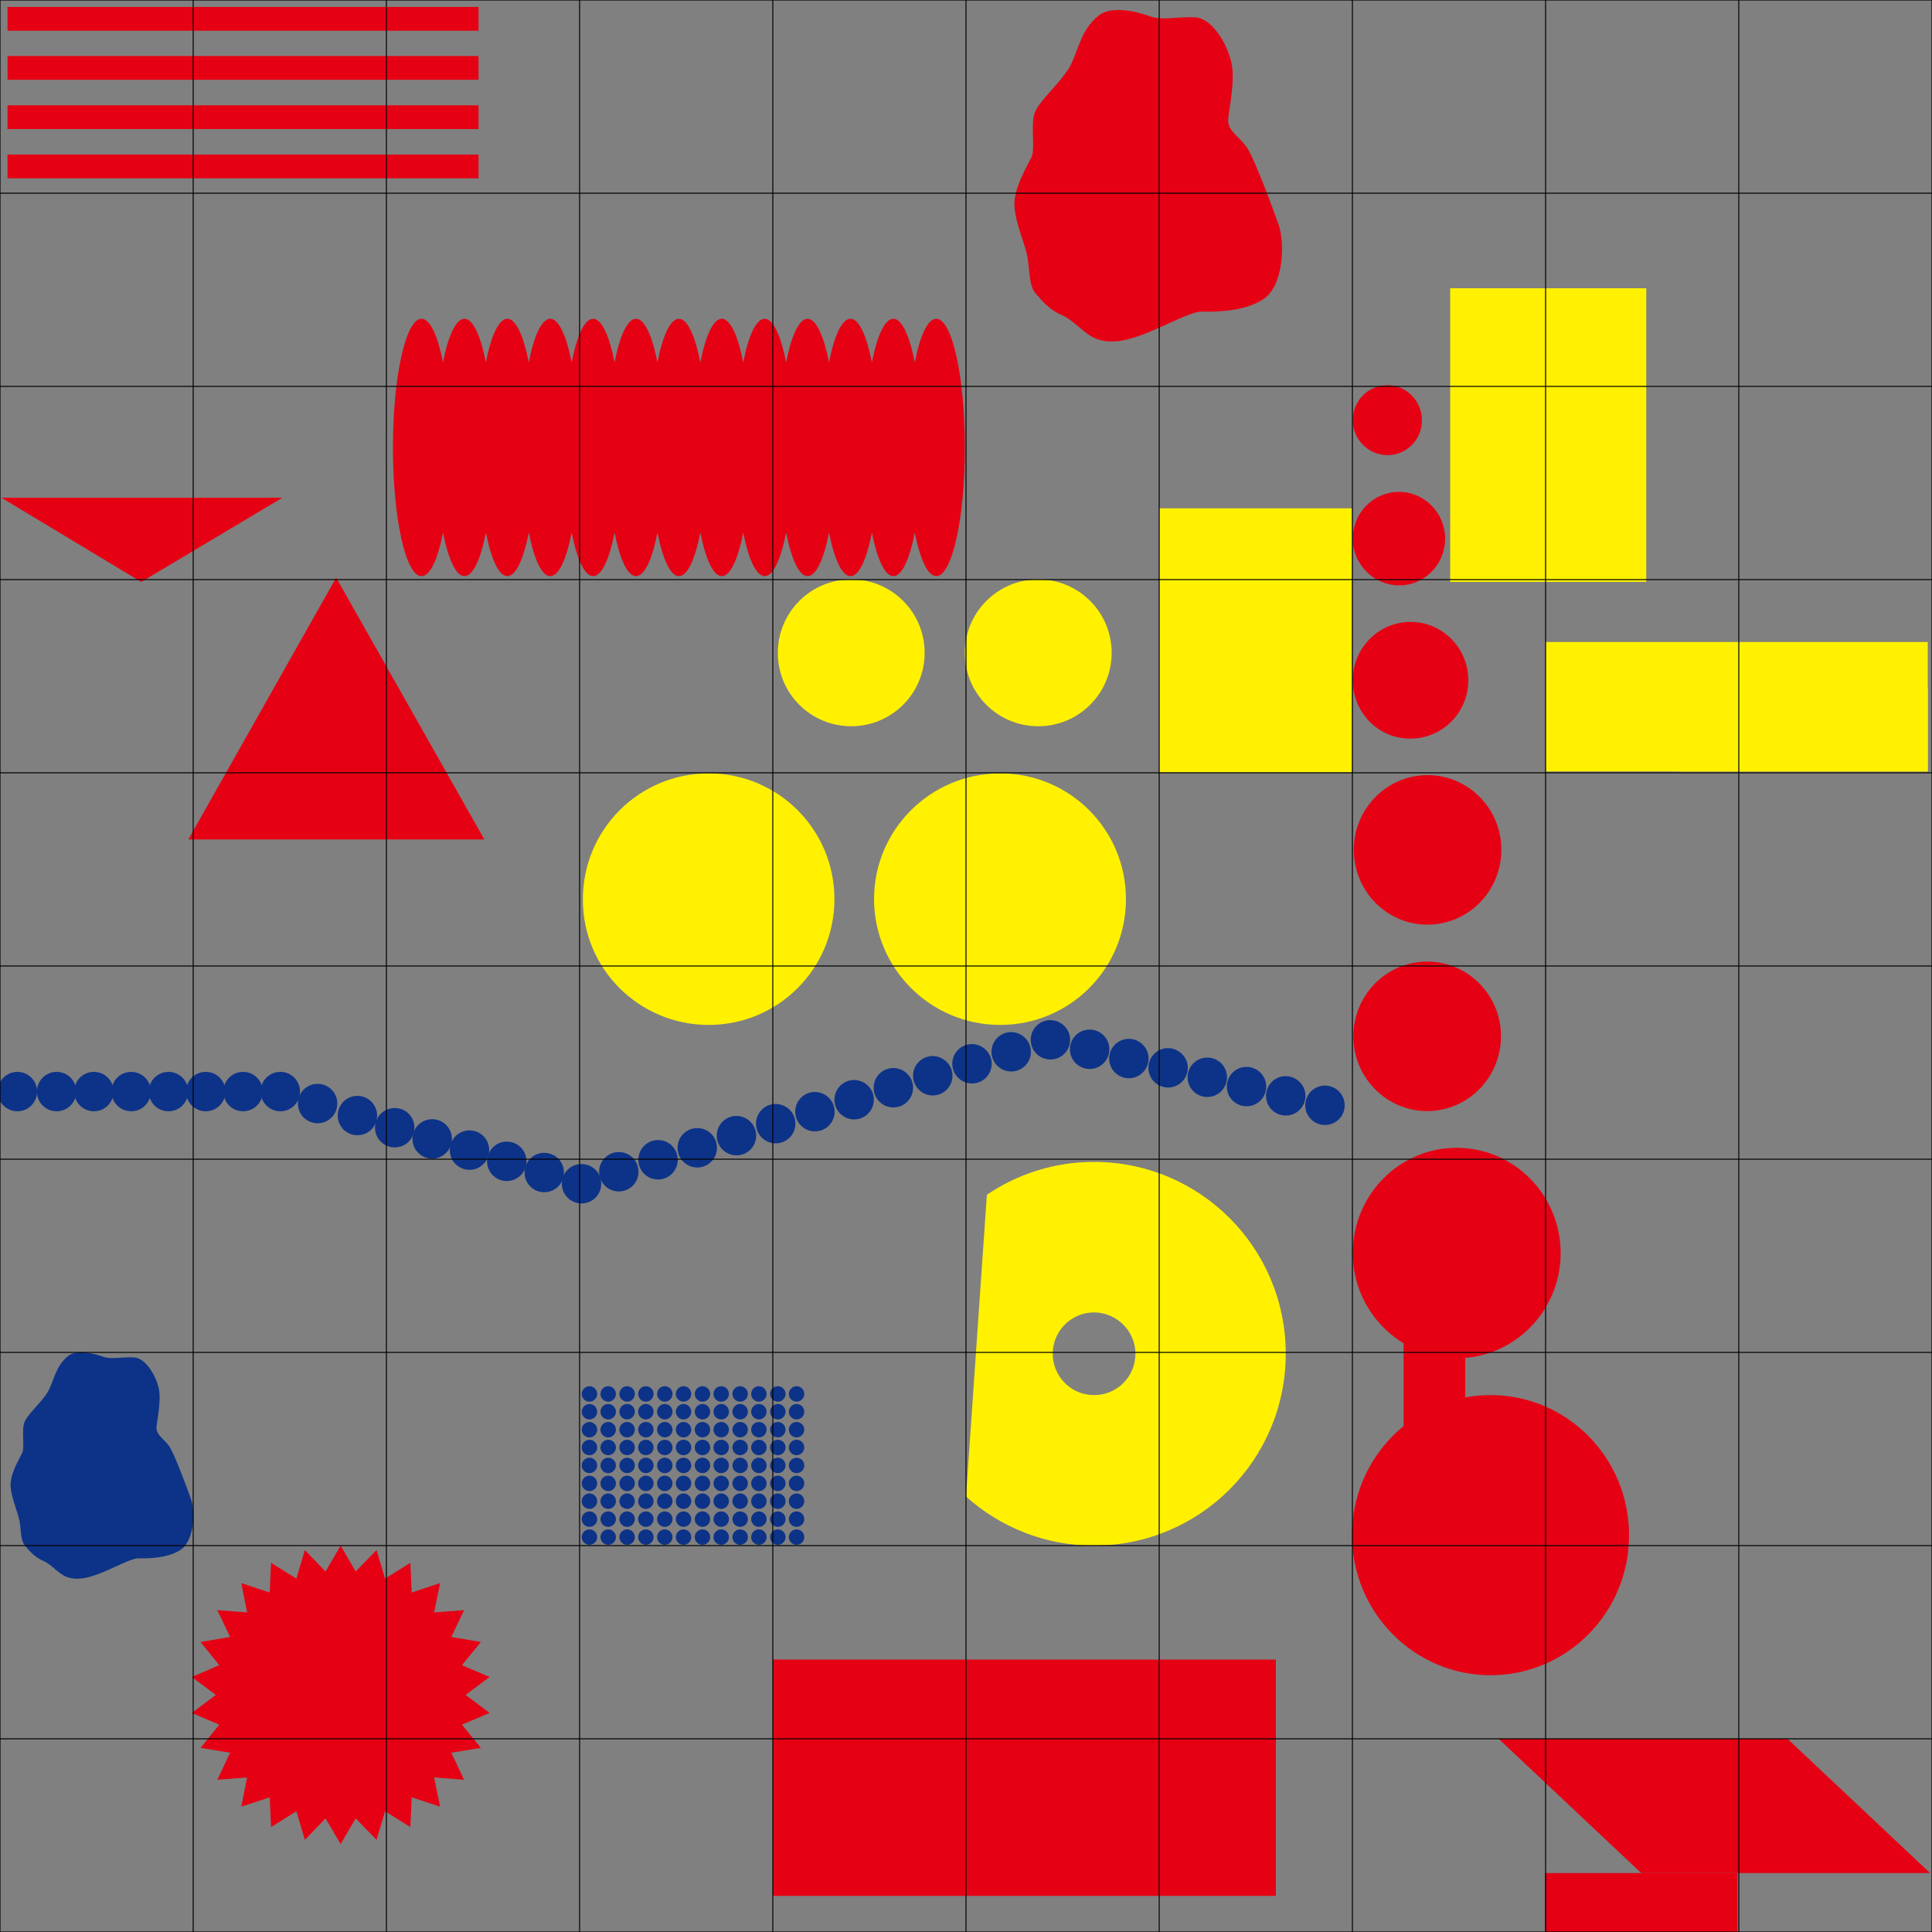 <?xml version="1.0" encoding="utf-8"?>
<!-- Generator: Adobe Illustrator 23.0.4, SVG Export Plug-In . SVG Version: 6.00 Build 0)  -->
<svg version="1.1" xmlns="http://www.w3.org/2000/svg" xmlns:xlink="http://www.w3.org/1999/xlink" x="0px" y="0px"
	 viewBox="0 0 1000 1000" style="enable-background:new 0 0 1000 1000;" xml:space="preserve">
<rect x="0" y="0" width="1000" height="1000" fill="#808080" stroke="none"/>
<style type="text/css">
	.st0{fill:#E60013;}
	.st1{fill:#FFF100;}
	.st2{fill:#0D3388;}
	.st3{fill:#E50013;}
	.st4{fill:none;stroke:#000000;stroke-width:0.5;stroke-miterlimit:10;}
</style>
<g id="레이어_1">
	<g>
		<rect x="3.9" y="3.6" class="st0" width="243.8" height="12.3"/>
		<rect x="3.9" y="29" class="st0" width="243.8" height="12.3"/>
		<rect x="3.9" y="54.5" class="st0" width="243.8" height="12.3"/>
		<rect x="3.9" y="80" class="st0" width="243.8" height="12.3"/>
	</g>
	<polygon class="st0" points="176.3,800 184.1,813.4 194.9,802.3 199.3,817.1 212.4,808.9 213.1,824.3 227.8,819.4 224.7,834.6 
		240.2,833.4 233.6,847.3 248.9,849.9 239.1,861.9 253.4,868 241,877.3 253.4,886.6 239.1,892.7 248.9,904.7 233.6,907.2 
		240.2,921.2 224.7,920 227.8,935.1 213.1,930.3 212.4,945.7 199.3,937.5 194.9,952.3 184.1,941.2 176.3,954.5 168.5,941.2 
		157.8,952.3 153.4,937.5 140.3,945.7 139.6,930.3 124.9,935.1 127.9,920 112.5,921.2 119.1,907.2 103.8,904.7 113.5,892.7 
		99.3,886.6 111.7,877.3 99.3,868 113.5,861.9 103.8,849.9 119.1,847.3 112.5,833.4 127.9,834.6 124.9,819.4 139.6,824.3 
		140.3,808.9 153.4,817.1 157.8,802.3 168.5,813.4 	"/>
	<rect x="400" y="859" class="st0" width="260.4" height="122.3"/>
	<polygon class="st0" points="174,299 250.7,434.5 97.5,434.5 	"/>
	<path class="st0" d="M568.7,8c-10,7.9-10.8,20.1-15.7,27.7c-4.7,7.6-14.8,16.3-17.3,22.3c-2.5,6,0.3,19-1.8,23.4
		s-9.5,16.3-8.8,25.6c0.7,9.2,5.4,19,6.7,26.1c1.3,7,0.6,14.7,4.4,19c3.8,4.4,7.6,8.6,13.6,11.1c6,2.5,11.7,10.1,18,12.3
		c6.4,2.2,13.8,1.6,24.9-2.8c11.1-4.4,23.9-11.4,28.9-11.4c5,0,21.4,0.6,32.1-6.3c10.7-6.7,11.4-29.2,8.2-38.4
		c-3.2-9.2-12-32.7-15.8-39.1c-3.8-6.6-10.8-9.2-10.4-15.8c0.6-6.6,3.8-20.4,1.6-29.7s-9.8-22.4-18.5-23c-8.6-0.6-17.7,1.8-23.7-0.6
		C589.2,6.2,575.6,2.6,568.7,8"/>
	<polygon class="st0" points="0.7,257.6 146.2,257.6 73.1,301.2 	"/>
	<rect x="726.5" y="664" class="st0" width="31.9" height="117.2"/>
	<path class="st0" d="M700.2,278.8c0-13.4,10.7-24.2,23.9-24.2c13.2,0,23.9,10.9,23.9,24.2c0,13.4-10.7,24.2-23.9,24.2
		C710.9,302.9,700.2,292,700.2,278.8"/>
	<path class="st0" d="M700.2,352.1c0-16.7,13.4-30.2,29.9-30.2s29.9,13.5,29.9,30.2c0,16.7-13.4,30.2-29.9,30.2
		C713.6,382.5,700.2,368.9,700.2,352.1"/>
	<path class="st0" d="M700.2,648.4c0.1-30,24.2-54.4,53.9-54.3c29.7,0.1,53.7,24.5,53.7,54.6c-0.1,30-24.2,54.4-53.9,54.3
		C724.3,702.9,700.1,678.4,700.2,648.4"/>
	<path class="st0" d="M699.8,794.4c0.1-40.1,32.3-72.4,71.9-72.3c39.6,0.1,71.6,32.6,71.5,72.7s-32.3,72.4-71.9,72.3
		C731.9,867,699.7,834.5,699.8,794.4"/>
	<path class="st0" d="M700.5,536.3c0.1-21.4,17.2-38.6,38.3-38.6c21.1,0.1,38.2,17.4,38.1,38.8c-0.1,21.4-17.2,38.6-38.3,38.6
		C717.5,575,700.4,557.6,700.5,536.3"/>
	<path class="st0" d="M700.7,439.8c0.1-21.4,17.2-38.6,38.3-38.6c21.1,0.1,38.2,17.4,38.1,38.8c-0.1,21.4-17.2,38.6-38.3,38.6
		C717.8,478.6,700.7,461.2,700.7,439.8"/>
	<path class="st0" d="M700.2,217.5c0-10.1,8-18.1,17.9-18.1c9.9,0,17.9,8.2,17.9,18.1c0,10.1-8,18.1-17.9,18.1
		C708.2,235.5,700.2,227.4,700.2,217.5"/>
	<rect x="600" y="263.1" class="st1" width="99.8" height="136.7"/>
	<rect x="750.6" y="149.2" class="st1" width="101.5" height="152"/>
	<rect x="869" y="355.7" class="st1" width="128.8" height="43.6"/>
	<rect x="800" y="332.3" class="st1" width="197.8" height="67"/>
	<g>
		<g>
			<path class="st1" d="M517.7,530.5c36,0,65.1-29.1,65.1-65.1s-29.1-65.1-65.1-65.1c-36,0-65.3,29.1-65.3,65.1
				C452.5,501.4,481.7,530.5,517.7,530.5"/>
		</g>
	</g>
	<g>
		<g>
			<path class="st1" d="M366.8,530.5c36,0,65.1-29.1,65.1-65.1s-29.1-65.1-65.1-65.1s-65.1,29.1-65.1,65.1
				C301.5,501.4,330.8,530.5,366.8,530.5"/>
		</g>
	</g>
	<g>
		<g>
			<path class="st1" d="M537.4,375.9c21,0,38-17,38-38c0-21-17-38-38-38c-21,0-38,17-38,38C499.4,359,516.4,375.9,537.4,375.9"/>
		</g>
	</g>
	<g>
		<g>
			<path class="st1" d="M440.6,375.9c21,0,38-17,38-38c0-21-17-38-38-38c-21,0-38,17-38,38C402.6,359,419.6,375.9,440.6,375.9"/>
		</g>
	</g>
	<g>
		<g>
			<g>
				<path class="st1" d="M587.7,700.7c0,11.9-9.6,21.4-21.4,21.4c-11.9,0-21.4-9.6-21.4-21.4s9.6-21.4,21.4-21.4
					C578.1,679.4,587.7,689,587.7,700.7 M665.5,700.7c0-54.9-44.4-99.3-99.3-99.3c-20.5,0-39.6,6.3-55.4,17L500,774.6
					c17.6,15.8,40.8,25.4,66.2,25.4C621.1,800,665.5,755.6,665.5,700.7"/>
			</g>
		</g>
	</g>
	<g>
		<path class="st2" d="M19.2,565c0,5.6-4.5,10.2-10.2,10.2c-5.6,0-10.2-4.5-10.2-10.2c0-5.6,4.5-10.2,10.2-10.2S19.2,559.4,19.2,565
			"/>
		<path class="st2" d="M39.5,565c0,5.6-4.5,10.2-10.2,10.2c-5.6,0-10.2-4.5-10.2-10.2c0-5.6,4.5-10.2,10.2-10.2S39.5,559.4,39.5,565
			"/>
		<path class="st2" d="M58.8,565c0,5.6-4.5,10.2-10.2,10.2c-5.6,0-10.2-4.5-10.2-10.2c0-5.6,4.5-10.2,10.2-10.2S58.8,559.4,58.8,565
			"/>
		<path class="st2" d="M78.1,565c0,5.6-4.5,10.2-10.2,10.2c-5.6,0-10.2-4.5-10.2-10.2c0-5.6,4.5-10.2,10.2-10.2S78.1,559.4,78.1,565
			"/>
		<path class="st2" d="M97.4,565c0,5.6-4.5,10.2-10.2,10.2c-5.6,0-10.2-4.5-10.2-10.2c0-5.6,4.5-10.2,10.2-10.2S97.4,559.4,97.4,565
			"/>
		<path class="st2" d="M116.7,565c0,5.6-4.5,10.2-10.2,10.2c-5.6,0-10.2-4.5-10.2-10.2c0-5.6,4.5-10.2,10.2-10.2
			S116.7,559.4,116.7,565"/>
		<path class="st2" d="M136,565c0,5.6-4.5,10.2-10.2,10.2c-5.6,0-10.2-4.5-10.2-10.2c0-5.6,4.5-10.2,10.2-10.2
			C131.5,554.8,136,559.4,136,565"/>
		<path class="st2" d="M155.3,565c0,5.6-4.5,10.2-10.2,10.2c-5.6,0-10.2-4.5-10.2-10.2c0-5.6,4.5-10.2,10.2-10.2
			C150.8,554.8,155.3,559.4,155.3,565"/>
		<path class="st2" d="M174.6,571.2c0,5.6-4.5,10.2-10.2,10.2c-5.6,0-10.2-4.5-10.2-10.2c0-5.6,4.5-10.2,10.2-10.2
			C170.1,561,174.6,565.6,174.6,571.2"/>
		<path class="st2" d="M311.2,612.7c0,5.6-4.5,10.2-10.2,10.2c-5.6,0-10.2-4.5-10.2-10.2c0-5.6,4.5-10.2,10.2-10.2
			S311.2,607.1,311.2,612.7"/>
		<path class="st2" d="M291.9,606.9c0,5.6-4.5,10.2-10.2,10.2c-5.6,0-10.2-4.5-10.2-10.2c0-5.6,4.5-10.2,10.2-10.2
			C287.3,596.7,291.9,601.2,291.9,606.9"/>
		<path class="st2" d="M272.5,601.1c0,5.6-4.5,10.2-10.2,10.2c-5.6,0-10.2-4.5-10.2-10.2c0-5.6,4.5-10.2,10.2-10.2
			C268,590.9,272.5,595.4,272.5,601.1"/>
		<path class="st2" d="M253.2,595.3c0,5.6-4.5,10.2-10.2,10.2c-5.6,0-10.2-4.5-10.2-10.2c0-5.6,4.5-10.2,10.2-10.2
			S253.2,589.6,253.2,595.3"/>
		<path class="st2" d="M233.9,589.5c0,5.6-4.5,10.2-10.2,10.2c-5.6,0-10.2-4.5-10.2-10.2c0-5.6,4.5-10.2,10.2-10.2
			C229.3,579.3,233.9,583.8,233.9,589.5"/>
		<path class="st2" d="M214.5,583.7c0,5.6-4.5,10.2-10.2,10.2c-5.6,0-10.2-4.5-10.2-10.2c0-5.6,4.5-10.2,10.2-10.2
			S214.5,578,214.5,583.7"/>
		<path class="st2" d="M195.2,577.4c0,5.6-4.5,10.2-10.2,10.2c-5.6,0-10.2-4.5-10.2-10.2c0-5.6,4.5-10.2,10.2-10.2
			C190.6,567.2,195.2,571.8,195.2,577.4"/>
		<path class="st2" d="M330.5,606.5c0,5.6-4.5,10.2-10.2,10.2c-5.6,0-10.2-4.5-10.2-10.2c0-5.6,4.5-10.2,10.2-10.2
			S330.5,600.8,330.5,606.5"/>
		<path class="st2" d="M472.6,563c0,5.6-4.5,10.2-10.2,10.2c-5.6,0-10.2-4.5-10.2-10.2c0-5.6,4.5-10.2,10.2-10.2
			C468.1,552.9,472.6,557.4,472.6,563"/>
		<path class="st2" d="M452.3,569.2c0,5.6-4.5,10.2-10.2,10.2c-5.6,0-10.2-4.5-10.2-10.2c0-5.6,4.5-10.2,10.2-10.2
			C447.8,559.1,452.3,563.6,452.3,569.2"/>
		<path class="st2" d="M432,575.4c0,5.6-4.5,10.2-10.2,10.2c-5.6,0-10.2-4.5-10.2-10.2c0-5.6,4.5-10.2,10.2-10.2
			C427.5,565.3,432,569.8,432,575.4"/>
		<path class="st2" d="M411.7,581.6c0,5.6-4.5,10.2-10.2,10.2c-5.6,0-10.2-4.5-10.2-10.2c0-5.6,4.5-10.2,10.2-10.2
			C407.2,571.5,411.7,576,411.7,581.6"/>
		<path class="st2" d="M391.4,587.8c0,5.6-4.5,10.2-10.2,10.2c-5.6,0-10.2-4.5-10.2-10.2c0-5.6,4.5-10.2,10.2-10.2
			C386.9,577.7,391.4,582.2,391.4,587.8"/>
		<path class="st2" d="M371.1,594.1c0,5.6-4.5,10.2-10.2,10.2c-5.6,0-10.2-4.5-10.2-10.2c0-5.6,4.5-10.2,10.2-10.2
			C366.6,583.9,371.1,588.4,371.1,594.1"/>
		<path class="st2" d="M350.8,600.3c0,5.6-4.5,10.2-10.2,10.2c-5.6,0-10.2-4.5-10.2-10.2c0-5.6,4.5-10.2,10.2-10.2
			S350.8,594.6,350.8,600.3"/>
		<path class="st2" d="M493,556.8c0,5.6-4.5,10.2-10.2,10.2c-5.6,0-10.2-4.5-10.2-10.2c0-5.6,4.5-10.2,10.2-10.2
			C488.4,546.7,493,551.2,493,556.8"/>
		<path class="st2" d="M635.1,557.6c0,5.6-4.5,10.2-10.2,10.2c-5.6,0-10.2-4.5-10.2-10.2c0-5.6,4.5-10.2,10.2-10.2
			C630.5,547.4,635.1,551.9,635.1,557.6"/>
		<path class="st2" d="M614.8,552.7c0,5.6-4.5,10.2-10.2,10.2c-5.6,0-10.2-4.5-10.2-10.2c0-5.6,4.5-10.2,10.2-10.2
			C610.2,542.6,614.8,547.1,614.8,552.7"/>
		<path class="st2" d="M675.7,567.2c0,5.6-4.5,10.2-10.2,10.2c-5.6,0-10.2-4.5-10.2-10.2c0-5.6,4.5-10.2,10.2-10.2
			C671.1,557.1,675.7,561.6,675.7,567.2"/>
		<path class="st2" d="M655.4,562.4c0,5.6-4.5,10.2-10.2,10.2c-5.6,0-10.2-4.5-10.2-10.2c0-5.6,4.5-10.2,10.2-10.2
			C650.8,552.2,655.4,556.8,655.4,562.4"/>
		<path class="st2" d="M594.5,547.9c0,5.6-4.5,10.2-10.2,10.2c-5.6,0-10.2-4.5-10.2-10.2c0-5.6,4.5-10.2,10.2-10.2
			C589.9,537.7,594.5,542.3,594.5,547.9"/>
		<path class="st2" d="M574.2,543.1c0,5.6-4.5,10.2-10.2,10.2c-5.6,0-10.2-4.5-10.2-10.2c0-5.6,4.5-10.2,10.2-10.2
			C569.6,532.9,574.2,537.4,574.2,543.1"/>
		<path class="st2" d="M553.9,538.2c0,5.6-4.5,10.2-10.2,10.2c-5.6,0-10.2-4.5-10.2-10.2c0-5.6,4.5-10.2,10.2-10.2
			C549.3,528.1,553.9,532.6,553.9,538.2"/>
		<path class="st2" d="M533.6,544.4c0,5.6-4.5,10.2-10.2,10.2c-5.6,0-10.2-4.5-10.2-10.2c0-5.6,4.5-10.2,10.2-10.2
			C529,534.3,533.6,538.8,533.6,544.4"/>
		<path class="st2" d="M513.3,550.6c0,5.6-4.5,10.2-10.2,10.2c-5.6,0-10.2-4.5-10.2-10.2c0-5.6,4.5-10.2,10.2-10.2
			C508.7,540.5,513.3,545,513.3,550.6"/>
		<path class="st2" d="M696,572.1c0,5.6-4.5,10.2-10.2,10.2c-5.6,0-10.2-4.5-10.2-10.2c0-5.6,4.5-10.2,10.2-10.2
			C691.4,561.9,696,566.4,696,572.1"/>
	</g>
	<g>
		<path class="st2" d="M305.1,725.5c2.2,0,4-1.8,4-4s-1.8-4-4-4s-4,1.8-4,4S302.9,725.5,305.1,725.5"/>
		<path class="st2" d="M314.8,725.5c2.2,0,4-1.8,4-4s-1.8-4-4-4s-4,1.8-4,4S312.6,725.5,314.8,725.5"/>
		<path class="st2" d="M324.6,725.5c2.2,0,4-1.8,4-4s-1.8-4-4-4s-4,1.8-4,4S322.4,725.5,324.6,725.5"/>
		<path class="st2" d="M334.3,725.5c2.2,0,4-1.8,4-4s-1.8-4-4-4s-4,1.8-4,4S332.1,725.5,334.3,725.5"/>
		<path class="st2" d="M344.1,725.5c2.2,0,4-1.8,4-4s-1.8-4-4-4s-4,1.8-4,4S341.9,725.5,344.1,725.5"/>
		<path class="st2" d="M353.8,725.5c2.2,0,4-1.8,4-4s-1.8-4-4-4s-4,1.8-4,4S351.6,725.5,353.8,725.5"/>
		<path class="st2" d="M363.6,725.5c2.2,0,4-1.8,4-4s-1.8-4-4-4s-4,1.8-4,4S361.4,725.5,363.6,725.5"/>
		<path class="st2" d="M373.3,725.5c2.2,0,4-1.8,4-4s-1.8-4-4-4s-4,1.8-4,4S371.1,725.5,373.3,725.5"/>
		<path class="st2" d="M383.1,725.5c2.2,0,4-1.8,4-4s-1.8-4-4-4s-4,1.8-4,4S380.9,725.5,383.1,725.5"/>
		<path class="st2" d="M392.8,725.5c2.2,0,4-1.8,4-4s-1.8-4-4-4s-4,1.8-4,4S390.6,725.5,392.8,725.5"/>
		<path class="st2" d="M402.6,725.5c2.2,0,4-1.8,4-4s-1.8-4-4-4s-4,1.8-4,4S400.4,725.5,402.6,725.5"/>
		<path class="st2" d="M412.3,725.5c2.2,0,4-1.8,4-4s-1.8-4-4-4s-4,1.8-4,4S410.1,725.5,412.3,725.5"/>
		<path class="st2" d="M305.1,734.7c2.2,0,4-1.8,4-4s-1.8-4-4-4s-4,1.8-4,4S302.9,734.7,305.1,734.7"/>
		<path class="st2" d="M314.8,734.7c2.2,0,4-1.8,4-4s-1.8-4-4-4s-4,1.8-4,4S312.6,734.7,314.8,734.7"/>
		<path class="st2" d="M324.6,734.7c2.2,0,4-1.8,4-4s-1.8-4-4-4s-4,1.8-4,4S322.4,734.7,324.6,734.7"/>
		<path class="st2" d="M334.3,734.7c2.2,0,4-1.8,4-4s-1.8-4-4-4s-4,1.8-4,4S332.1,734.7,334.3,734.7"/>
		<path class="st2" d="M344.1,734.7c2.2,0,4-1.8,4-4s-1.8-4-4-4s-4,1.8-4,4S341.9,734.7,344.1,734.7"/>
		<path class="st2" d="M353.8,734.7c2.2,0,4-1.8,4-4s-1.8-4-4-4s-4,1.8-4,4S351.6,734.7,353.8,734.7"/>
		<path class="st2" d="M363.6,734.7c2.2,0,4-1.8,4-4s-1.8-4-4-4s-4,1.8-4,4S361.4,734.7,363.6,734.7"/>
		<path class="st2" d="M373.3,734.7c2.2,0,4-1.8,4-4s-1.8-4-4-4s-4,1.8-4,4S371.1,734.7,373.3,734.7"/>
		<path class="st2" d="M383.1,734.7c2.2,0,4-1.8,4-4s-1.8-4-4-4s-4,1.8-4,4S380.9,734.7,383.1,734.7"/>
		<path class="st2" d="M392.8,734.7c2.2,0,4-1.8,4-4s-1.8-4-4-4s-4,1.8-4,4S390.6,734.7,392.8,734.7"/>
		<path class="st2" d="M402.6,734.7c2.2,0,4-1.8,4-4s-1.8-4-4-4s-4,1.8-4,4S400.4,734.7,402.6,734.7"/>
		<path class="st2" d="M412.3,734.7c2.2,0,4-1.8,4-4s-1.8-4-4-4s-4,1.8-4,4S410.1,734.7,412.3,734.7"/>
		<path class="st2" d="M305.1,744c2.2,0,4-1.8,4-4s-1.8-4-4-4s-4,1.8-4,4S302.9,744,305.1,744"/>
		<path class="st2" d="M314.8,744c2.2,0,4-1.8,4-4s-1.8-4-4-4s-4,1.8-4,4S312.6,744,314.8,744"/>
		<path class="st2" d="M324.6,744c2.2,0,4-1.8,4-4s-1.8-4-4-4s-4,1.8-4,4S322.4,744,324.6,744"/>
		<path class="st2" d="M334.3,744c2.2,0,4-1.8,4-4s-1.8-4-4-4s-4,1.8-4,4S332.1,744,334.3,744"/>
		<path class="st2" d="M344.1,744c2.2,0,4-1.8,4-4s-1.8-4-4-4s-4,1.8-4,4S341.9,744,344.1,744"/>
		<path class="st2" d="M353.8,744c2.2,0,4-1.8,4-4s-1.8-4-4-4s-4,1.8-4,4S351.6,744,353.8,744"/>
		<path class="st2" d="M363.6,744c2.2,0,4-1.8,4-4s-1.8-4-4-4s-4,1.8-4,4S361.4,744,363.6,744"/>
		<path class="st2" d="M373.3,744c2.2,0,4-1.8,4-4s-1.8-4-4-4s-4,1.8-4,4S371.1,744,373.3,744"/>
		<path class="st2" d="M383.1,744c2.2,0,4-1.8,4-4s-1.8-4-4-4s-4,1.8-4,4S380.9,744,383.1,744"/>
		<path class="st2" d="M392.8,744c2.2,0,4-1.8,4-4s-1.8-4-4-4s-4,1.8-4,4S390.6,744,392.8,744"/>
		<path class="st2" d="M402.6,744c2.2,0,4-1.8,4-4s-1.8-4-4-4s-4,1.8-4,4S400.4,744,402.6,744"/>
		<path class="st2" d="M412.3,744c2.2,0,4-1.8,4-4s-1.8-4-4-4s-4,1.8-4,4S410.1,744,412.3,744"/>
		<path class="st2" d="M305.1,753.2c2.2,0,4-1.8,4-4s-1.8-4-4-4s-4,1.8-4,4C301.1,751.5,302.9,753.2,305.1,753.2"/>
		<path class="st2" d="M314.8,753.2c2.2,0,4-1.8,4-4s-1.8-4-4-4s-4,1.8-4,4C310.8,751.5,312.6,753.2,314.8,753.2"/>
		<path class="st2" d="M324.6,753.2c2.2,0,4-1.8,4-4s-1.8-4-4-4s-4,1.8-4,4C320.6,751.5,322.4,753.2,324.6,753.2"/>
		<path class="st2" d="M334.3,753.2c2.2,0,4-1.8,4-4s-1.8-4-4-4s-4,1.8-4,4C330.3,751.5,332.1,753.2,334.3,753.2"/>
		<path class="st2" d="M344.1,753.2c2.2,0,4-1.8,4-4s-1.8-4-4-4s-4,1.8-4,4C340.1,751.5,341.9,753.2,344.1,753.2"/>
		<path class="st2" d="M353.8,753.2c2.2,0,4-1.8,4-4s-1.8-4-4-4s-4,1.8-4,4C349.8,751.5,351.6,753.2,353.8,753.2"/>
		<path class="st2" d="M363.6,753.2c2.2,0,4-1.8,4-4s-1.8-4-4-4s-4,1.8-4,4C359.6,751.5,361.4,753.2,363.6,753.2"/>
		<path class="st2" d="M373.3,753.2c2.2,0,4-1.8,4-4s-1.8-4-4-4s-4,1.8-4,4C369.3,751.5,371.1,753.2,373.3,753.2"/>
		<path class="st2" d="M383.1,753.2c2.2,0,4-1.8,4-4s-1.8-4-4-4s-4,1.8-4,4C379.1,751.5,380.9,753.2,383.1,753.2"/>
		<path class="st2" d="M392.8,753.2c2.2,0,4-1.8,4-4s-1.8-4-4-4s-4,1.8-4,4C388.8,751.5,390.6,753.2,392.8,753.2"/>
		<path class="st2" d="M402.6,753.2c2.2,0,4-1.8,4-4s-1.8-4-4-4s-4,1.8-4,4C398.6,751.5,400.4,753.2,402.6,753.2"/>
		<path class="st2" d="M412.3,753.2c2.2,0,4-1.8,4-4s-1.8-4-4-4s-4,1.8-4,4C408.3,751.5,410.1,753.2,412.3,753.2"/>
		<path class="st2" d="M305.1,762.5c2.2,0,4-1.8,4-4s-1.8-4-4-4s-4,1.8-4,4S302.9,762.5,305.1,762.5"/>
		<path class="st2" d="M314.8,762.5c2.2,0,4-1.8,4-4s-1.8-4-4-4s-4,1.8-4,4S312.6,762.5,314.8,762.5"/>
		<path class="st2" d="M324.6,762.5c2.2,0,4-1.8,4-4s-1.8-4-4-4s-4,1.8-4,4S322.4,762.5,324.6,762.5"/>
		<path class="st2" d="M334.3,762.5c2.2,0,4-1.8,4-4s-1.8-4-4-4s-4,1.8-4,4S332.1,762.5,334.3,762.5"/>
		<path class="st2" d="M344.1,762.5c2.2,0,4-1.8,4-4s-1.8-4-4-4s-4,1.8-4,4S341.9,762.5,344.1,762.5"/>
		<path class="st2" d="M353.8,762.5c2.2,0,4-1.8,4-4s-1.8-4-4-4s-4,1.8-4,4S351.6,762.5,353.8,762.5"/>
		<path class="st2" d="M363.6,762.5c2.2,0,4-1.8,4-4s-1.8-4-4-4s-4,1.8-4,4S361.4,762.5,363.6,762.5"/>
		<path class="st2" d="M373.3,762.5c2.2,0,4-1.8,4-4s-1.8-4-4-4s-4,1.8-4,4S371.1,762.5,373.3,762.5"/>
		<path class="st2" d="M383.1,762.5c2.2,0,4-1.8,4-4s-1.8-4-4-4s-4,1.8-4,4S380.9,762.5,383.1,762.5"/>
		<path class="st2" d="M392.8,762.5c2.2,0,4-1.8,4-4s-1.8-4-4-4s-4,1.8-4,4S390.6,762.5,392.8,762.5"/>
		<path class="st2" d="M402.6,762.5c2.2,0,4-1.8,4-4s-1.8-4-4-4s-4,1.8-4,4S400.4,762.5,402.6,762.5"/>
		<path class="st2" d="M412.3,762.5c2.2,0,4-1.8,4-4s-1.8-4-4-4s-4,1.8-4,4S410.1,762.5,412.3,762.5"/>
		<path class="st2" d="M305.1,771.8c2.2,0,4-1.8,4-4s-1.8-4-4-4s-4,1.8-4,4S302.9,771.8,305.1,771.8"/>
		<path class="st2" d="M314.8,771.8c2.2,0,4-1.8,4-4s-1.8-4-4-4s-4,1.8-4,4S312.6,771.8,314.8,771.8"/>
		<path class="st2" d="M324.6,771.8c2.2,0,4-1.8,4-4s-1.8-4-4-4s-4,1.8-4,4S322.4,771.8,324.6,771.8"/>
		<path class="st2" d="M334.3,771.8c2.2,0,4-1.8,4-4s-1.8-4-4-4s-4,1.8-4,4S332.1,771.8,334.3,771.8"/>
		<path class="st2" d="M344.1,771.8c2.2,0,4-1.8,4-4s-1.8-4-4-4s-4,1.8-4,4S341.9,771.8,344.1,771.8"/>
		<path class="st2" d="M353.8,771.8c2.2,0,4-1.8,4-4s-1.8-4-4-4s-4,1.8-4,4S351.6,771.8,353.8,771.8"/>
		<path class="st2" d="M363.6,771.8c2.2,0,4-1.8,4-4s-1.8-4-4-4s-4,1.8-4,4S361.4,771.8,363.6,771.8"/>
		<path class="st2" d="M373.3,771.8c2.2,0,4-1.8,4-4s-1.8-4-4-4s-4,1.8-4,4S371.1,771.8,373.3,771.8"/>
		<path class="st2" d="M383.1,771.8c2.2,0,4-1.8,4-4s-1.8-4-4-4s-4,1.8-4,4S380.9,771.8,383.1,771.8"/>
		<path class="st2" d="M392.8,771.8c2.2,0,4-1.8,4-4s-1.8-4-4-4s-4,1.8-4,4S390.6,771.8,392.8,771.8"/>
		<path class="st2" d="M402.6,771.8c2.2,0,4-1.8,4-4s-1.8-4-4-4s-4,1.8-4,4S400.4,771.8,402.6,771.8"/>
		<path class="st2" d="M412.3,771.8c2.2,0,4-1.8,4-4s-1.8-4-4-4s-4,1.8-4,4S410.1,771.8,412.3,771.8"/>
		<path class="st2" d="M305.1,781c2.2,0,4-1.8,4-4s-1.8-4-4-4s-4,1.8-4,4C301.1,779.3,302.9,781,305.1,781"/>
		<path class="st2" d="M314.8,781c2.2,0,4-1.8,4-4s-1.8-4-4-4s-4,1.8-4,4C310.8,779.3,312.6,781,314.8,781"/>
		<path class="st2" d="M324.6,781c2.2,0,4-1.8,4-4s-1.8-4-4-4s-4,1.8-4,4C320.6,779.3,322.4,781,324.6,781"/>
		<path class="st2" d="M334.3,781c2.2,0,4-1.8,4-4s-1.8-4-4-4s-4,1.8-4,4C330.3,779.3,332.1,781,334.3,781"/>
		<path class="st2" d="M344.1,781c2.2,0,4-1.8,4-4s-1.8-4-4-4s-4,1.8-4,4C340.1,779.3,341.9,781,344.1,781"/>
		<path class="st2" d="M353.8,781c2.2,0,4-1.8,4-4s-1.8-4-4-4s-4,1.8-4,4C349.8,779.3,351.6,781,353.8,781"/>
		<path class="st2" d="M363.6,781c2.2,0,4-1.8,4-4s-1.8-4-4-4s-4,1.8-4,4C359.6,779.3,361.4,781,363.6,781"/>
		<path class="st2" d="M373.3,781c2.2,0,4-1.8,4-4s-1.8-4-4-4s-4,1.8-4,4C369.3,779.3,371.1,781,373.3,781"/>
		<path class="st2" d="M383.1,781c2.2,0,4-1.8,4-4s-1.8-4-4-4s-4,1.8-4,4C379.1,779.3,380.9,781,383.1,781"/>
		<path class="st2" d="M392.8,781c2.2,0,4-1.8,4-4s-1.8-4-4-4s-4,1.8-4,4C388.8,779.3,390.6,781,392.8,781"/>
		<path class="st2" d="M402.6,781c2.2,0,4-1.8,4-4s-1.8-4-4-4s-4,1.8-4,4C398.6,779.3,400.4,781,402.6,781"/>
		<path class="st2" d="M412.3,781c2.2,0,4-1.8,4-4s-1.8-4-4-4s-4,1.8-4,4C408.3,779.3,410.1,781,412.3,781"/>
		<path class="st2" d="M305.1,790.3c2.2,0,4-1.8,4-4s-1.8-4-4-4s-4,1.8-4,4S302.9,790.3,305.1,790.3"/>
		<path class="st2" d="M314.8,790.3c2.2,0,4-1.8,4-4s-1.8-4-4-4s-4,1.8-4,4S312.6,790.3,314.8,790.3"/>
		<path class="st2" d="M324.6,790.3c2.2,0,4-1.8,4-4s-1.8-4-4-4s-4,1.8-4,4S322.4,790.3,324.6,790.3"/>
		<path class="st2" d="M334.3,790.3c2.2,0,4-1.8,4-4s-1.8-4-4-4s-4,1.8-4,4S332.1,790.3,334.3,790.3"/>
		<path class="st2" d="M344.1,790.3c2.2,0,4-1.8,4-4s-1.8-4-4-4s-4,1.8-4,4S341.9,790.3,344.1,790.3"/>
		<path class="st2" d="M353.8,790.3c2.2,0,4-1.8,4-4s-1.8-4-4-4s-4,1.8-4,4S351.6,790.3,353.8,790.3"/>
		<path class="st2" d="M363.6,790.3c2.2,0,4-1.8,4-4s-1.8-4-4-4s-4,1.8-4,4S361.4,790.3,363.6,790.3"/>
		<path class="st2" d="M373.3,790.3c2.2,0,4-1.8,4-4s-1.8-4-4-4s-4,1.8-4,4S371.1,790.3,373.3,790.3"/>
		<path class="st2" d="M383.1,790.3c2.2,0,4-1.8,4-4s-1.8-4-4-4s-4,1.8-4,4S380.9,790.3,383.1,790.3"/>
		<path class="st2" d="M392.8,790.3c2.2,0,4-1.8,4-4s-1.8-4-4-4s-4,1.8-4,4S390.6,790.3,392.8,790.3"/>
		<path class="st2" d="M402.6,790.3c2.2,0,4-1.8,4-4s-1.8-4-4-4s-4,1.8-4,4S400.4,790.3,402.6,790.3"/>
		<path class="st2" d="M412.3,790.3c2.2,0,4-1.8,4-4s-1.8-4-4-4s-4,1.8-4,4S410.1,790.3,412.3,790.3"/>
		<path class="st2" d="M305.1,799.6c2.2,0,4-1.8,4-4s-1.8-4-4-4s-4,1.8-4,4C301.1,797.8,302.9,799.6,305.1,799.6"/>
		<path class="st2" d="M314.8,799.6c2.2,0,4-1.8,4-4s-1.8-4-4-4s-4,1.8-4,4C310.8,797.8,312.6,799.6,314.8,799.6"/>
		<path class="st2" d="M324.6,799.6c2.2,0,4-1.8,4-4s-1.8-4-4-4s-4,1.8-4,4C320.6,797.8,322.4,799.6,324.6,799.6"/>
		<path class="st2" d="M334.3,799.6c2.2,0,4-1.8,4-4s-1.8-4-4-4s-4,1.8-4,4C330.3,797.8,332.1,799.6,334.3,799.6"/>
		<path class="st2" d="M344.1,799.6c2.2,0,4-1.8,4-4s-1.8-4-4-4s-4,1.8-4,4C340.1,797.8,341.9,799.6,344.1,799.6"/>
		<path class="st2" d="M353.8,799.6c2.2,0,4-1.8,4-4s-1.8-4-4-4s-4,1.8-4,4C349.8,797.8,351.6,799.6,353.8,799.6"/>
		<path class="st2" d="M363.6,799.6c2.2,0,4-1.8,4-4s-1.8-4-4-4s-4,1.8-4,4C359.6,797.8,361.4,799.6,363.6,799.6"/>
		<path class="st2" d="M373.3,799.6c2.2,0,4-1.8,4-4s-1.8-4-4-4s-4,1.8-4,4C369.3,797.8,371.1,799.6,373.3,799.6"/>
		<path class="st2" d="M383.1,799.6c2.2,0,4-1.8,4-4s-1.8-4-4-4s-4,1.8-4,4C379.1,797.8,380.9,799.6,383.1,799.6"/>
		<path class="st2" d="M392.8,799.6c2.2,0,4-1.8,4-4s-1.8-4-4-4s-4,1.8-4,4C388.8,797.8,390.6,799.6,392.8,799.6"/>
		<path class="st2" d="M402.6,799.6c2.2,0,4-1.8,4-4s-1.8-4-4-4s-4,1.8-4,4C398.6,797.8,400.4,799.6,402.6,799.6"/>
		<path class="st2" d="M412.3,799.6c2.2,0,4-1.8,4-4s-1.8-4-4-4s-4,1.8-4,4C408.3,797.8,410.1,799.6,412.3,799.6"/>
	</g>
	<path class="st2" d="M35.2,701.9c-6.8,5.4-7.4,13.7-10.7,18.9c-3.2,5.2-10.1,11.1-11.8,15.2c-1.7,4.1,0.2,13-1.2,16
		s-6.5,11.1-6,17.5c0.5,6.3,3.7,13,4.6,17.8c0.9,4.8,0.4,10,3,13s5.2,5.9,9.3,7.6c4.1,1.7,8,6.9,12.3,8.4c4.4,1.5,9.4,1.1,17-1.9
		s16.3-7.8,19.7-7.8s14.6,0.4,21.9-4.3c7.3-4.6,7.8-19.9,5.6-26.2s-8.2-22.3-10.8-26.7c-2.6-4.5-7.4-6.3-7.1-10.8
		c0.4-4.5,2.6-13.9,1.1-20.3c-1.5-6.4-6.7-15.3-12.6-15.7c-5.9-0.4-12.1,1.2-16.2-0.4C49.1,700.7,39.8,698.2,35.2,701.9"/>
	<path class="st3" d="M484.6,165c-4.4,0-8.4,8.7-11.1,22.6c-2.7-13.8-6.7-22.6-11.1-22.6c-4.4,0-8.4,8.7-11.1,22.6
		c-2.7-13.8-6.7-22.6-11.1-22.6c-4.4,0-8.4,8.7-11.1,22.6c-2.7-13.8-6.7-22.6-11.1-22.6c-4.4,0-8.4,8.7-11.1,22.6
		c-2.7-13.8-6.7-22.6-11.1-22.6c-4.4,0-8.4,8.7-11.1,22.6c-2.7-13.8-6.7-22.6-11.1-22.6c-4.4,0-8.4,8.7-11.1,22.6
		c-2.7-13.8-6.7-22.6-11.1-22.6c-4.4,0-8.4,8.7-11.1,22.6c-2.7-13.8-6.7-22.6-11.1-22.6c-4.4,0-8.4,8.7-11.1,22.6
		c-2.7-13.8-6.7-22.6-11.1-22.6c-4.4,0-8.4,8.7-11.1,22.6c-2.7-13.8-6.7-22.6-11.1-22.6c-4.4,0-8.4,8.7-11.1,22.6
		c-2.7-13.8-6.7-22.6-11.1-22.6c-4.4,0-8.4,8.7-11.1,22.6c-2.7-13.8-6.7-22.6-11.1-22.6c-4.4,0-8.4,8.7-11.1,22.6
		c-2.7-13.8-6.7-22.6-11.1-22.6c-8.2,0-14.8,29.8-14.8,66.6c0,36.8,6.6,66.6,14.8,66.6c4.4,0,8.4-8.7,11.1-22.6
		c2.7,13.8,6.7,22.6,11.1,22.6c4.4,0,8.4-8.7,11.1-22.6c2.7,13.8,6.7,22.6,11.1,22.6c4.4,0,8.4-8.7,11.1-22.6
		c2.7,13.8,6.7,22.6,11.1,22.6c4.4,0,8.4-8.7,11.1-22.6c2.7,13.8,6.7,22.6,11.1,22.6c4.4,0,8.4-8.7,11.1-22.6
		c2.7,13.8,6.7,22.6,11.1,22.6c4.4,0,8.4-8.7,11.1-22.6c2.7,13.8,6.7,22.6,11.1,22.6c4.4,0,8.4-8.7,11.1-22.6
		c2.7,13.8,6.7,22.6,11.1,22.6c4.4,0,8.4-8.7,11.1-22.6c2.7,13.8,6.7,22.6,11.1,22.6c4.4,0,8.4-8.7,11.1-22.6
		c2.7,13.8,6.7,22.6,11.1,22.6c4.4,0,8.4-8.7,11.1-22.6c2.7,13.8,6.7,22.6,11.1,22.6c4.4,0,8.4-8.7,11.1-22.6
		c2.7,13.8,6.7,22.6,11.1,22.6c4.4,0,8.4-8.7,11.1-22.6c2.7,13.8,6.7,22.6,11.1,22.6c8.2,0,14.8-29.8,14.8-66.6
		C499.4,194.8,492.8,165,484.6,165z"/>
	<polygon class="st3" points="925.2,900 775.7,900 849.5,969.5 999,969.5 	"/>
	<polygon class="st3" points="899.3,969.5 799.7,969.5 799.7,1063.3 700,1063.3 700,1110.3 700,1110.3 700,1111.6 999,1111.6 
		999,1063.3 899.3,1063.3 	"/>
</g>
<g id="Layer_2">
	<g>
		<rect class="st4" width="1000" height="1000"/>
		<line class="st4" x1="0" y1="900" x2="1000" y2="900"/>
		<line class="st4" x1="0" y1="800" x2="1000" y2="800"/>
		<line class="st4" x1="0" y1="700" x2="1000" y2="700"/>
		<line class="st4" x1="0" y1="600" x2="1000" y2="600"/>
		<line class="st4" x1="0" y1="500" x2="1000" y2="500"/>
		<line class="st4" x1="0" y1="400" x2="1000" y2="400"/>
		<line class="st4" x1="0" y1="300" x2="1000" y2="300"/>
		<line class="st4" x1="0" y1="200" x2="1000" y2="200"/>
		<line class="st4" x1="0" y1="100" x2="1000" y2="100"/>
		<line class="st4" x1="900" y1="0" x2="900" y2="1000"/>
		<line class="st4" x1="800" y1="0" x2="800" y2="1000"/>
		<line class="st4" x1="700" y1="0" x2="700" y2="1000"/>
		<line class="st4" x1="600" y1="0" x2="600" y2="1000"/>
		<line class="st4" x1="500" y1="0" x2="500" y2="1000"/>
		<line class="st4" x1="400" y1="0" x2="400" y2="1000"/>
		<line class="st4" x1="300" y1="0" x2="300" y2="1000"/>
		<line class="st4" x1="200" y1="0" x2="200" y2="1000"/>
		<line class="st4" x1="100" y1="0" x2="100" y2="1000"/>
	</g>
</g>
</svg>
